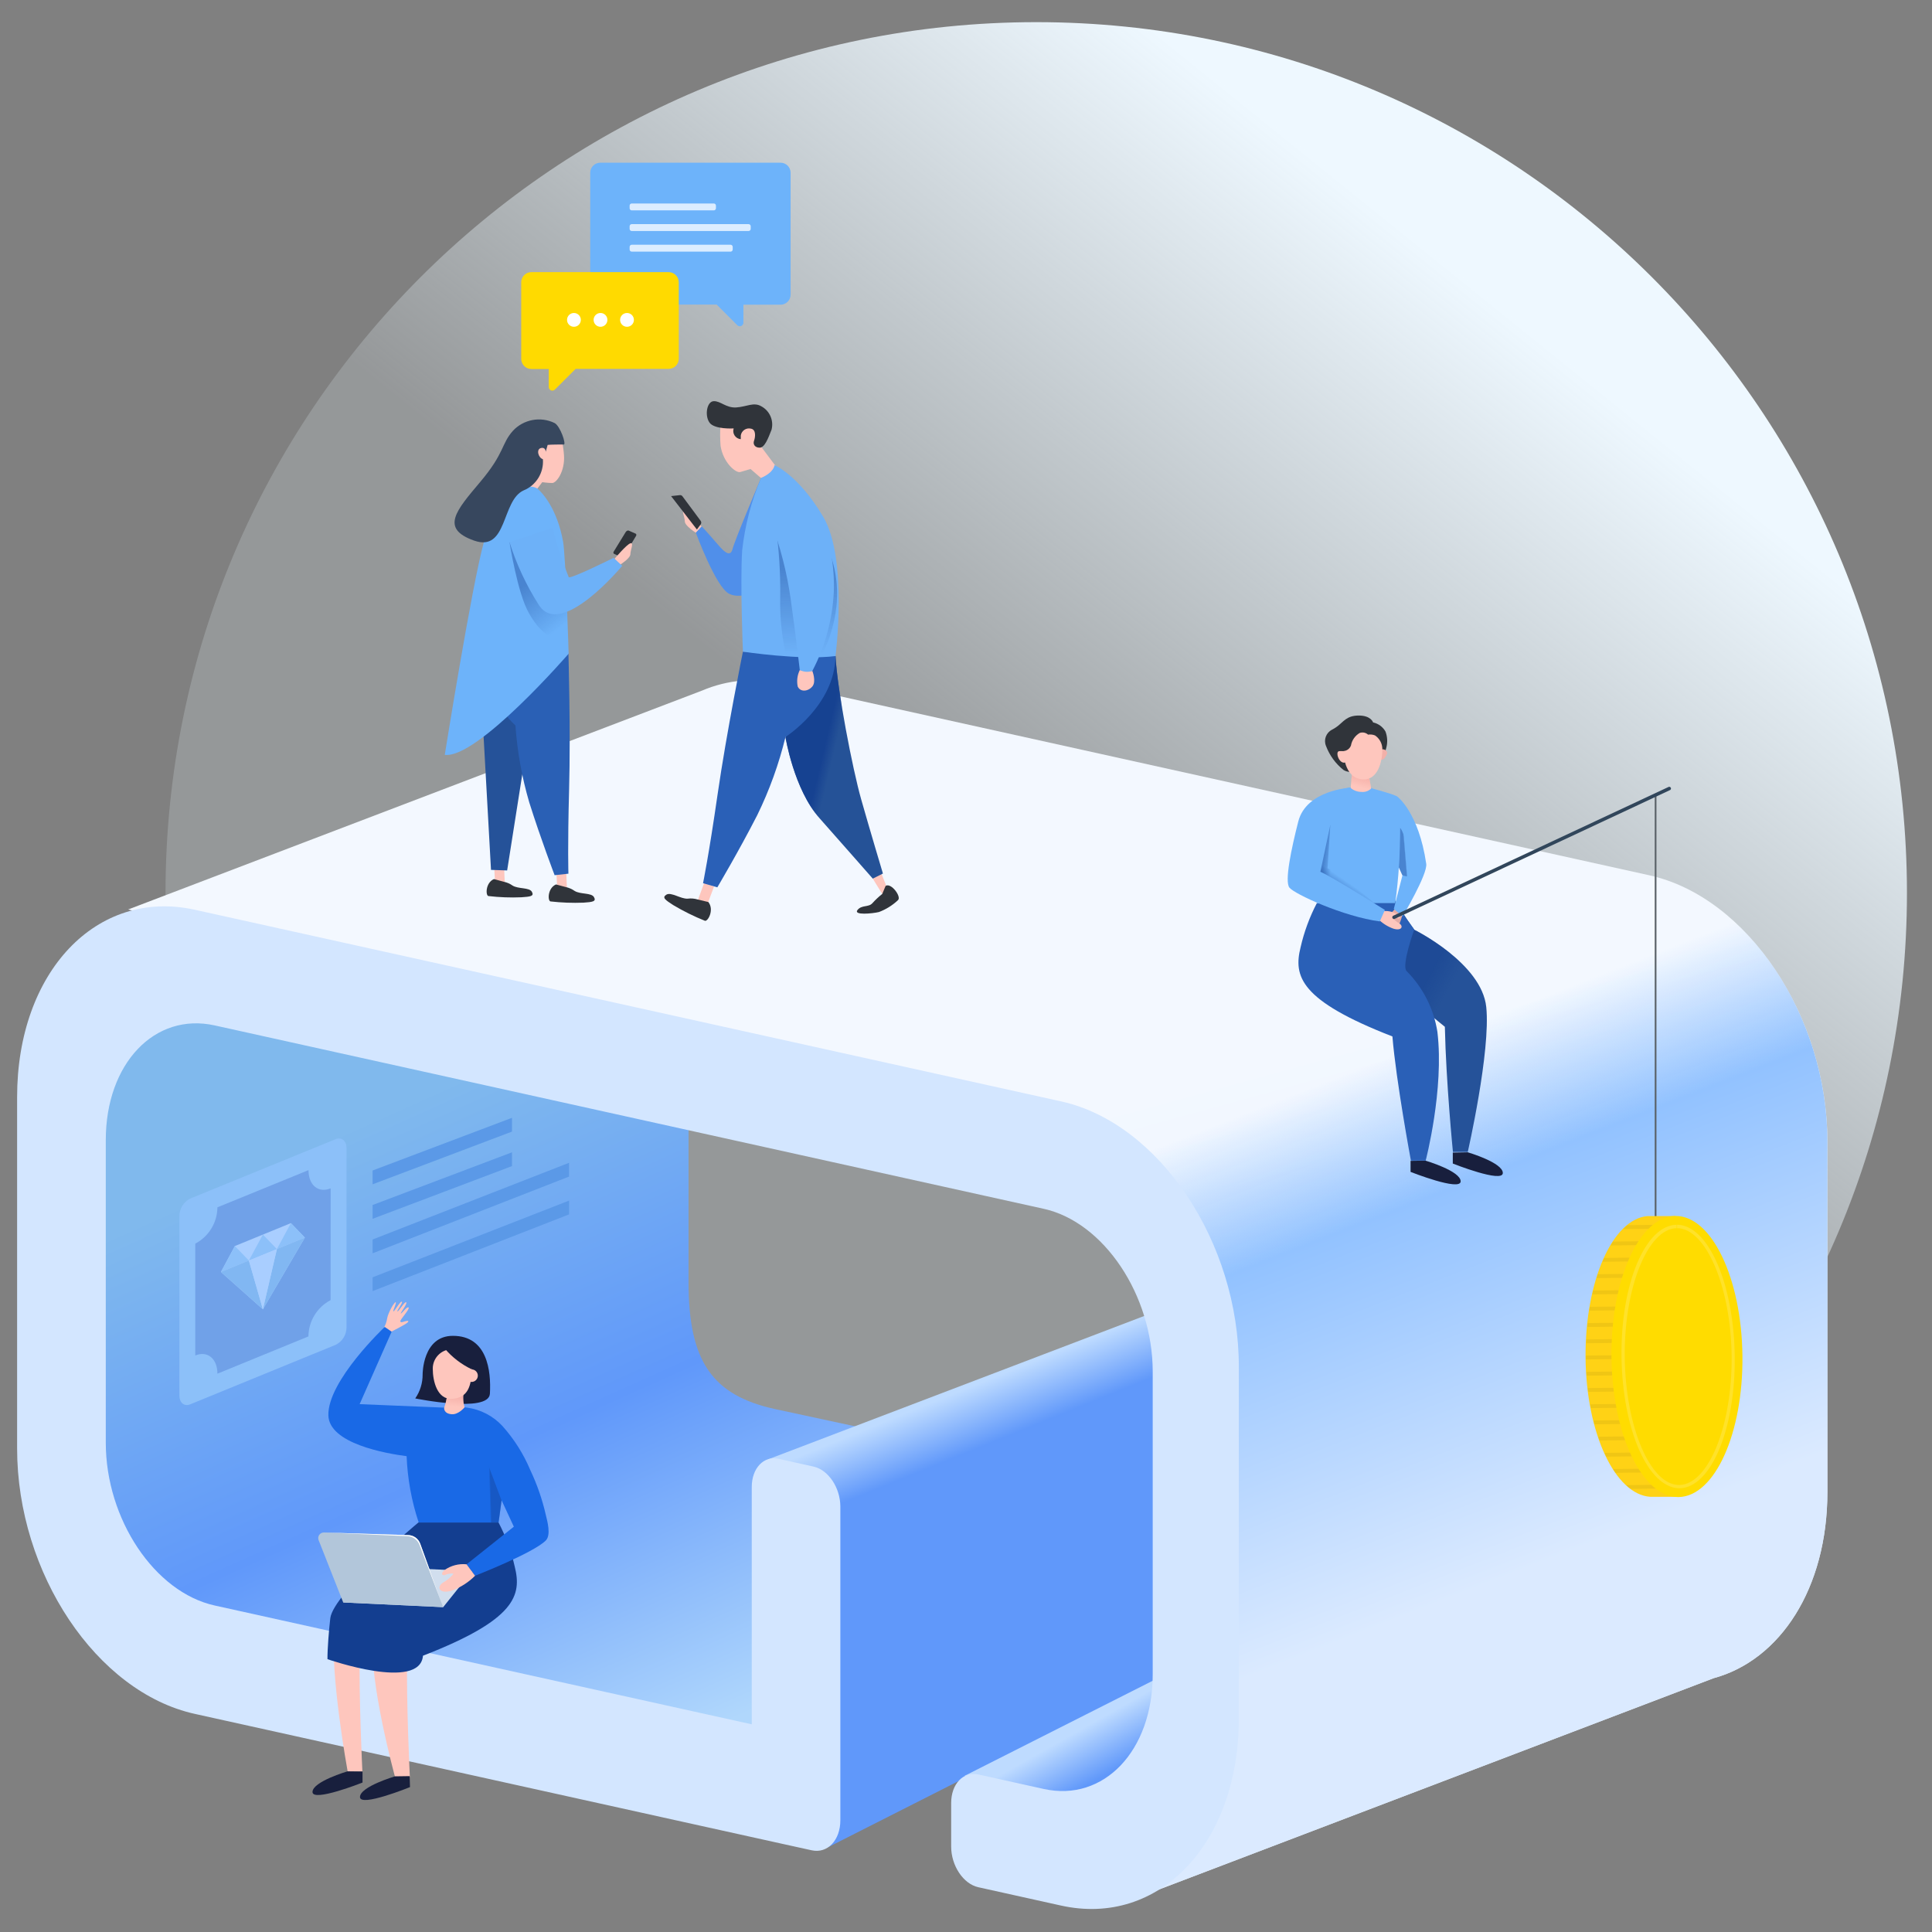 <svg width="280" height="280" viewBox="0 0 280 280" fill="none" xmlns="http://www.w3.org/2000/svg">
<rect x="0" y="0" width="280" height="280" fill="#808080" stroke="none"/>
<path d="M150.18 255.59C219.873 255.59 276.37 199.093 276.37 129.4C276.37 59.707 219.873 3.21 150.18 3.21C80.487 3.21 23.99 59.707 23.99 129.4C23.99 199.093 80.487 255.59 150.18 255.59Z" fill="url(#paint0_linear_3215_1738)"/>
<path d="M112.36 204.22C103.16 202.22 99.79 197.22 99.79 185.82V161.31L15 142V230.78L114 252.45L139.42 210.05L112.36 204.22Z" fill="url(#paint1_linear_3215_1738)"/>
<path d="M200.79 226.78L206.25 178.78C202.337 177.853 198.229 178.203 194.53 179.78L111.34 211.49L120 267.72L200.79 226.78Z" fill="url(#paint2_linear_3215_1738)"/>
<path d="M155.67 262.36L139.77 257.38L167.35 243.44L183.26 248.43L155.67 262.36Z" fill="url(#paint3_linear_3215_1738)"/>
<path d="M239.06 126.86L113.48 99.08C109.567 98.153 105.46 98.503 101.76 100.08L18.57 131.81L158.27 167.81L176 191.11L171.34 258.22L164.34 275.22L248.34 243.22C257.98 240.61 264.84 230.22 264.84 216.22V165.38C264.82 147.28 253.26 130 239.06 126.86Z" fill="url(#paint4_linear_3215_1738)"/>
<path d="M239.06 126.86L113.48 99.08C109.567 98.153 105.46 98.503 101.76 100.08L18.57 131.81L158.27 167.81L176 191.11L171.34 258.22L164.34 275.22L248.34 243.22C257.98 240.61 264.84 230.22 264.84 216.22V165.38C264.82 147.28 253.26 130 239.06 126.86Z" fill="url(#paint5_linear_3215_1738)"/>
<path d="M153.82 159.63L28.241 131.85C14.001 128.7 2.48 140.87 2.48 159V209.92C2.48 228 14.001 245.25 28.241 248.39L113.1 267.16L117.64 268.16C119.93 268.66 121.79 266.71 121.79 263.8V218.35C121.79 215.62 120.05 213.02 117.91 212.55L112.83 211.42C110.69 210.95 108.95 212.78 108.95 215.51V249.9L31.11 232.68C22.41 230.76 15.331 220.17 15.331 209.08V165.23C15.331 154.14 22.41 146.69 31.11 148.61L151.27 175.19C159.98 177.12 167.06 187.71 167.06 198.79V242.65C167.06 253.74 159.98 261.19 151.27 259.27L141.78 257.17C139.61 256.69 137.85 258.54 137.85 261.31V267.62C137.85 270.39 139.61 273.03 141.78 273.51L153.78 276.17C167.98 279.31 179.541 267.17 179.541 249.06V198.14C179.58 180.05 168 162.77 153.82 159.63Z" fill="#D3E6FF"/>
<path d="M48.98 193.425L27.23 202.305V175.545L48.971 166.655L48.98 193.425Z" fill="#70A1E8"/>
<path fill-rule="evenodd" clip-rule="evenodd" d="M54 169.638L74.204 162V164L54 171.638V169.638Z" fill="#5B99E7"/>
<path fill-rule="evenodd" clip-rule="evenodd" d="M54 174.638L74.204 167V169L54 176.638V174.638Z" fill="#5B99E7"/>
<path fill-rule="evenodd" clip-rule="evenodd" d="M54 179.638L82.472 168.52V170.52L54 181.638V179.638Z" fill="#5B99E7"/>
<path fill-rule="evenodd" clip-rule="evenodd" d="M54 185.118L82.472 174V176L54 187.118V185.118Z" fill="#5B99E7"/>
<path d="M48.67 165.085L27.52 173.725C26.578 174.225 25.991 175.208 26 176.275V202.275C26 203.275 26.69 203.875 27.54 203.535L48.69 194.885C49.627 194.398 50.217 193.431 50.22 192.375V166.375C50.21 165.335 49.52 164.775 48.67 165.085ZM47.91 188.425C45.953 189.453 44.719 191.474 44.7 193.685L31.51 199.085C31.51 196.905 30.07 195.715 28.3 196.445V180.235C30.258 179.207 31.491 177.186 31.51 174.975L44.71 169.585C44.71 171.775 46.15 172.955 47.92 172.225L47.91 188.425Z" fill="#8CC0F9"/>
<path d="M44.179 179.365L38.099 189.755L32.02 184.345L34.039 180.585L42.16 177.265L44.179 179.365Z" fill="#A9CEFF"/>
<path d="M34.039 180.585L32.02 184.345L36.069 182.685L34.039 180.585Z" fill="#8CC0F9"/>
<path d="M38.1 178.925L36.07 182.685L40.13 181.025L38.1 178.925Z" fill="#8CC0F9"/>
<path d="M42.16 177.265L40.13 181.025L44.18 179.365L42.16 177.265Z" fill="#8CC0F9"/>
<path d="M38.1 189.755L40.13 181.025L44.18 179.365L38.1 189.755Z" fill="#81B7F2"/>
<path d="M38.099 189.755L32.02 184.345L36.069 182.685L38.099 189.755Z" fill="#81B7F2"/>
<path d="M38.1 189.755L36.07 182.685L40.13 181.025L38.1 189.755Z" fill="#A9CEFF"/>
<path d="M56.7 193C56.7 193 58.7 192 59.04 191.69C59.38 191.38 59.04 191.4 58.71 191.49C58.38 191.58 58.06 191.74 58.02 191.49C57.98 191.24 59.46 189.67 59.21 189.49C58.96 189.31 58.21 190.41 58.09 190.37C57.97 190.33 59.09 188.9 58.87 188.74C58.65 188.58 57.74 190.14 57.6 190.06C57.46 189.98 58.45 188.76 58.23 188.65C58.01 188.54 57.16 190.1 57.02 190.05C56.88 190 57.54 188.76 57.34 188.73C57.14 188.7 56.26 190.22 56.11 191.06C56.038 191.529 55.886 191.983 55.66 192.4L56.7 193Z" fill="#FEC6BD"/>
<path d="M71 202C71.19 198.68 70.64 193.59 65.63 193.6C61.22 193.6 61.25 199.19 61.25 199.19C61.262 200.433 60.888 201.649 60.18 202.67C60.18 202.67 70.82 204.84 71 202Z" fill="#181F3D"/>
<path d="M50.38 256.71C50.38 256.71 45.29 258.2 45.29 259.71C45.29 261.22 52.54 258.34 52.54 258.34V256.74L50.38 256.71Z" fill="#181F3D"/>
<path d="M48.46 236.21C47.8 242.6 50.38 256.71 50.38 256.71H52.52C52.52 256.71 51.99 246.39 52.13 238.3C57.34 234.13 49.11 229.82 48.46 236.21Z" fill="#FEC6BD"/>
<path d="M54.05 237.14C53.4 243.53 57.249 257.52 57.249 257.52H59.4C59.4 257.52 58.87 247.21 58.999 239.12C64.219 235 54.7 230.75 54.05 237.14Z" fill="#FEC6BD"/>
<path d="M47.87 234.52C47.68 236.08 47.44 239.09 47.46 240.46C47.46 240.46 60.87 245.15 61.3 239.96C74.73 234.74 75.64 231.22 74.6 227.05C74.1 224.823 73.31 222.671 72.25 220.65H60.64C60.64 220.65 48.33 230.86 47.87 234.52Z" fill="#133E90"/>
<path d="M54.44 227.04L68.41 227.7L64.23 232.92L49.74 232.24L54.44 227.04Z" fill="#D1DEEE"/>
<path d="M72.81 206.66C71.459 205.207 69.646 204.267 67.68 204C66.546 203.84 65.394 203.84 64.26 204L52.12 203.5L56.76 193L55.76 192.31C55.76 192.31 47.47 200.11 47.59 205.12C47.69 209.21 55.91 210.65 58.93 211.04C59.059 214.31 59.648 217.545 60.68 220.65H72.25C72.25 220.65 72.46 219.3 72.69 217.43L74.47 221.26L67.62 226.71L68.85 228.37C68.85 228.37 77.27 225.09 79.1 223.26C79.89 222.47 79.32 220.44 79.1 219.54C78.594 217.315 77.846 215.152 76.87 213.09C75.886 210.735 74.513 208.561 72.81 206.66Z" fill="#1969E6"/>
<path d="M70.64 212L69.25 220.68H72.25C72.25 220.68 72.46 219.33 72.69 217.46L70.64 212Z" fill="url(#paint6_linear_3215_1738)"/>
<path d="M46.93 222.1L59.13 222.48C59.922 222.482 60.628 222.977 60.9 223.72L64.23 232.92L49.74 232.24L46.17 223.19C46.078 222.941 46.114 222.664 46.266 222.447C46.417 222.229 46.665 222.1 46.93 222.1Z" fill="#B2C6DA"/>
<path d="M67.24 201.42C67.059 202.261 67.09 203.134 67.33 203.96C67.33 203.96 66.44 205.05 65.45 204.96C64.26 204.86 64.37 204.03 64.37 204.03C64.695 203.122 64.864 202.165 64.87 201.2C64.87 201.2 67.34 200.55 67.24 201.42Z" fill="#FEC6BD"/>
<path d="M67.24 201.42C67.059 202.261 67.09 203.134 67.33 203.96C67.33 203.96 66.44 205.05 65.45 204.96C64.26 204.86 64.37 204.03 64.37 204.03C64.695 203.122 64.864 202.165 64.87 201.2C64.87 201.2 67.34 200.55 67.24 201.42Z" fill="url(#paint7_linear_3215_1738)"/>
<path d="M65.47 195.54C63.935 195.567 62.709 196.825 62.72 198.36C62.72 200.23 63.4 202.83 65.47 202.73C67.84 202.62 68.31 200.86 68.39 198.46C68.417 197.69 68.128 196.942 67.59 196.39C67.051 195.838 66.311 195.531 65.54 195.54H65.47Z" fill="#FEC6BD"/>
<path d="M57.25 257.44C57.25 257.44 52.17 258.93 52.17 260.44C52.17 261.95 59.42 259 59.42 259L59.37 257.41L57.25 257.44Z" fill="#181F3D"/>
<path d="M67.43 199.37C67.43 199.873 67.837 200.28 68.34 200.28C68.842 200.28 69.25 199.873 69.25 199.37C69.25 198.867 68.842 198.46 68.34 198.46C67.837 198.46 67.43 198.867 67.43 199.37Z" fill="#FEC6BD"/>
<path d="M67.62 226.71C66.491 226.593 65.358 226.887 64.43 227.54C63.68 228.18 64.27 228.45 64.62 228.21C64.974 228.066 65.36 228.018 65.74 228.07C65.319 228.585 64.807 229.019 64.23 229.35C63.17 230 63.69 231.1 65.52 230.51C66.771 230.045 67.907 229.315 68.85 228.37L67.62 226.71Z" fill="#FEC6BD"/>
<path d="M68.39 198.46C66.886 197.748 65.55 196.725 64.47 195.46C67.54 194.26 68.86 196.41 68.39 198.46Z" fill="#181F3D"/>
<path d="M46.93 222.1L59.13 222.48C59.921 222.482 60.627 222.977 60.9 223.72L64.23 232.92L60.75 223.78C60.451 223.143 59.84 222.71 59.14 222.64L46.93 222.1Z" fill="white"/>
<path d="M212.72 167C212.72 167 217.8 168.49 217.8 170C217.8 171.51 210.55 168.63 210.55 168.63V167.04L212.72 167Z" fill="#181F3D"/>
<path d="M206.6 168.21C206.6 168.21 211.69 169.71 211.69 171.21C211.69 172.71 204.43 169.84 204.43 169.84V168.24L206.6 168.21Z" fill="#181F3D"/>
<path d="M201.7 129.65C202.686 131.409 203.775 133.109 204.96 134.74C204.96 134.74 214.74 139.56 215.4 145.95C216.06 152.34 212.72 166.95 212.72 166.95H210.57C210.57 166.95 209.57 156.9 209.4 148.81C204.18 144.64 197.66 138.38 197.66 138.38V130.75L201.7 129.65Z" fill="#255299"/>
<path d="M201.7 129.65C202.686 131.409 203.775 133.109 204.96 134.74C204.96 134.74 214.74 139.56 215.4 145.95C216.06 152.34 212.72 166.95 212.72 166.95H210.57C210.57 166.95 209.57 156.9 209.4 148.81C204.18 144.64 197.66 138.38 197.66 138.38V130.75L201.7 129.65Z" fill="url(#paint8_linear_3215_1738)"/>
<path d="M203.85 140.73C206.236 143.127 207.801 146.218 208.32 149.56C209.32 157.9 206.62 168.21 206.62 168.21H204.48C204.48 168.21 202.32 156.6 201.8 150.21C188.36 144.99 187.45 141.47 188.49 137.29C188.997 135.068 189.786 132.921 190.84 130.9H202.21L204.96 134.72C204.96 134.72 203.08 139.9 203.85 140.73Z" fill="#2A60B7"/>
<path d="M202.22 131.71C202.22 131.71 201.27 132.54 201.22 133.04C201.17 133.54 202.22 134.76 202.63 134.29C202.94 133.678 203.158 133.025 203.28 132.35L202.22 131.71Z" fill="#E3ABA6"/>
<path d="M202.49 115.43C202.49 115.43 205.61 117.71 206.7 125.19C206.92 126.7 203.27 132.82 203.27 132.82L202 131.73L203.25 126.88L202.72 125.71L201.15 120C201.15 120 198.24 114.09 198.69 114.22C202.34 115.21 202.49 115.43 202.49 115.43Z" fill="#6DB3FA"/>
<path d="M204.7 125.84C205.07 127.63 203.25 126.84 203.25 126.84L202.72 125.67L202.9 119.97C202.9 119.97 203.57 120.32 204.7 125.84Z" fill="url(#paint9_linear_3215_1738)"/>
<path d="M190.84 130.9C190.84 130.9 191.02 119.4 190.79 117.53C191.534 116.197 192.692 115.143 194.09 114.53C195.563 113.998 197.15 113.867 198.69 114.15C198.69 114.15 202.88 118.15 202.9 119.98C202.931 123.628 202.7 127.274 202.21 130.89L190.84 130.9Z" fill="#6DB3FA"/>
<path d="M200.07 109.58C200.504 109.313 200.807 108.879 200.91 108.38C201.122 107.597 201.08 106.768 200.79 106.01C200.405 105.341 199.755 104.865 199 104.7C199 104.7 198.7 103.7 196.92 103.7C195.14 103.7 194.69 104.64 193.76 105.31C193.536 105.476 193.299 105.623 193.05 105.75C192.189 106.184 191.806 107.207 192.17 108.1C192.685 109.472 193.563 110.679 194.71 111.59C195.301 111.959 196.05 111.959 196.64 111.59L200.07 109.58Z" fill="#30343A"/>
<path d="M201 109.29C200.8 109.69 200.64 110.1 200.2 110.1C199.985 110.1 199.779 110.015 199.627 109.863C199.475 109.711 199.39 109.505 199.39 109.29C199.39 108.85 199.78 108.84 200.18 108.64C200.58 108.44 201.2 108.88 201 109.29Z" fill="#F2B0A9"/>
<path d="M196 111.29L195.75 114.2C196.196 114.572 196.759 114.774 197.34 114.77C197.85 114.818 198.354 114.638 198.72 114.28L198.21 111.45L196 111.29Z" fill="#FEC6BD"/>
<path d="M196 111.29L195.75 114.2C196.196 114.572 196.759 114.774 197.34 114.77C197.85 114.818 198.354 114.638 198.72 114.28L198.21 111.45L196 111.29Z" fill="url(#paint10_linear_3215_1738)"/>
<path d="M198.27 106.47C198.607 106.416 198.953 106.454 199.27 106.58C199.941 107.024 200.343 107.776 200.34 108.58C200.34 110.46 199.65 113.03 197.58 112.96C194.66 112.87 194.71 108.85 194.71 108.85C195.196 108.818 195.618 108.506 195.79 108.05C195.922 107.28 196.392 106.609 197.07 106.22C197.486 106.08 197.945 106.175 198.27 106.47Z" fill="#FEC6BD"/>
<path d="M195.67 109.62C195.67 110.123 195.263 110.53 194.76 110.53C194.25 110.53 193.83 109.77 193.83 109.27C193.83 108.77 194.1 108.86 194.6 108.86C195.1 108.86 195.67 109.11 195.67 109.62Z" fill="#FEC6BD"/>
<path d="M200.52 132.05C201.271 131.973 202.025 132.172 202.64 132.61C203.14 133.03 202.75 133.21 202.52 133.06C202.284 132.959 202.025 132.925 201.77 132.96C202.048 133.302 202.387 133.591 202.77 133.81C203.47 134.24 203.13 134.97 201.91 134.58C201.078 134.276 200.323 133.791 199.7 133.16L200.52 132.05Z" fill="#FEC6BD"/>
<path d="M189.92 126.77C190.62 127.69 199.32 131.01 199.32 131.01C199.32 131.01 194.32 126.67 192.4 125.84L192.8 119.56C192.8 119.56 189.22 125.86 189.92 126.77Z" fill="url(#paint11_linear_3215_1738)"/>
<path d="M189.92 126.77C190.62 127.69 199.32 131.01 199.32 131.01C199.32 131.01 194.32 126.67 192.4 125.84L192.8 119.56C192.8 119.56 189.22 125.86 189.92 126.77Z" fill="url(#paint12_linear_3215_1738)"/>
<path d="M195.77 114.15C195.77 114.15 189.31 114.46 188.15 119.08C187.15 123.01 186.15 127.72 186.87 128.64C187.59 129.56 194.68 132.84 199.97 133.54L200.71 131.88C200.71 131.88 193.23 127.17 191.36 126.34L192.8 119.56L195.77 114.15Z" fill="#6DB3FA"/>
<path d="M239.94 115.15V176.55" stroke="#5A6268" stroke-width="0.25" stroke-linecap="round"/>
<path d="M202.03 132.94L241.92 114.28" stroke="#31465B" stroke-width="0.5" stroke-linecap="round"/>
<path d="M126.49 127.34L127.86 129.56L128.7 129.01L127.73 126.58L126.49 127.34Z" fill="#FEC6BD"/>
<path d="M128.35 128.39L127.86 129.56C127.35 129.962 126.875 130.407 126.44 130.89C125.89 131.53 124.88 131.11 124.27 131.89C123.66 132.67 126.4 132.41 127.38 132.18C128.401 131.797 129.335 131.216 130.13 130.47C130.71 130 129.16 127.88 128.35 128.39Z" fill="#30343A"/>
<path d="M113.84 106.83C113.84 106.83 115.05 114.38 118.76 118.57C122.47 122.76 126.49 127.34 126.49 127.34L127.96 126.6C127.96 126.6 126.06 120.26 124.81 115.85C123.56 111.44 121.35 100.05 121.09 95.08L113.84 106.83Z" fill="#255297"/>
<path d="M113.84 106.83C113.84 106.83 115.05 114.38 118.76 118.57C122.47 122.76 126.49 127.34 126.49 127.34L127.96 126.6C127.96 126.6 126.06 120.26 124.81 115.85C123.56 111.44 121.35 100.05 121.09 95.08L113.84 106.83Z" fill="url(#paint13_linear_3215_1738)"/>
<path d="M102.07 127.91L100.99 130.85L102.25 131.76L103.48 128.5L102.07 127.91Z" fill="#FEC6BD"/>
<path d="M101.15 130.37C100.668 130.22 100.16 130.176 99.66 130.24C98.66 130.3 97.26 129.24 96.58 129.66C95.9 130.08 96.42 130.43 97.58 131.18C99.049 132.054 100.583 132.813 102.17 133.45C102.63 133.54 103.53 131.83 102.66 130.73L101.15 130.37Z" fill="#30343A"/>
<path d="M107.67 94.44C107.67 94.44 105.29 106.18 104 115.12C102.71 124.06 101.89 128 101.89 128L103.96 128.6C103.96 128.6 107.02 123.46 109.74 118.15C111.512 114.526 112.887 110.72 113.84 106.8C113.84 106.8 121.01 102.26 121.09 95.05L107.67 94.44Z" fill="#2A60B7"/>
<path d="M100.85 77.21C100.85 77.21 99.25 76.21 99.25 75.57C99.25 74.93 98.64 73.71 99.25 73.89C99.86 74.07 101.67 76.3 101.67 76.3L100.85 77.21Z" fill="#FEC6BD"/>
<path d="M110.3 69.27C110.3 69.27 106.54 78.12 106.16 79.58C105.78 81.04 104.6 79.58 103.57 78.38C102.54 77.18 101.71 76.3 101.71 76.3L100.85 77.21C100.85 77.21 103.74 85.11 105.68 86.06C107.62 87.01 110.3 85.28 110.3 85.28V69.27Z" fill="#508FEA"/>
<path d="M104.43 61.45C104.348 62.498 104.348 63.552 104.43 64.6C104.79 67.03 106.64 68.6 107.29 68.41C107.94 68.22 108.77 67.97 108.77 67.97L110.28 69.27L112.96 68.27L110.37 64.82C110.37 64.82 110.5 61.11 109.24 60.93C107.624 60.948 106.013 61.122 104.43 61.45Z" fill="#FEC6BD"/>
<path d="M106.33 62.09C106.33 62.09 103.54 62.27 102.82 61.24C102.1 60.21 102.44 58.16 103.45 58.14C104.46 58.12 105.23 59.14 106.7 59.05C108.17 58.96 109.23 58.24 110.31 58.87C111.54 59.517 112.165 60.924 111.82 62.27C111.33 63.53 110.82 64.88 110.1 64.88C109.38 64.88 109.1 64.36 109.28 63.88C109.46 63.4 109.63 62.25 108.82 62.12C108.493 62.044 108.148 62.109 107.87 62.299C107.593 62.489 107.408 62.787 107.36 63.12V63.65C106.997 63.62 106.668 63.424 106.467 63.12C106.266 62.816 106.216 62.436 106.33 62.09Z" fill="#30343A"/>
<path d="M112.24 67.41C112.24 67.41 112.24 68.41 110.3 69.27C108.886 72.616 107.963 76.15 107.56 79.76C107.26 84.59 107.67 94.44 107.67 94.44C107.67 94.44 116.04 95.73 121.09 95.08C121.09 95.08 122.91 81.01 119.32 74.92C115.73 68.83 112.24 67.41 112.24 67.41Z" fill="#6DB1F8"/>
<path d="M97.26 71.9L101 76.74L101.55 76C101.658 75.847 101.658 75.643 101.55 75.49L98.91 71.93C98.82 71.802 98.665 71.736 98.51 71.76L97.26 71.9Z" fill="#30343A"/>
<path d="M118.08 76.1L112.38 75.97C112.901 79.522 113.131 83.111 113.07 86.7C113.001 90.184 113.47 93.659 114.46 97C114.42 97.829 114.592 98.655 114.96 99.4C115.35 100.26 116.47 100.13 117.07 99.4C117.67 98.67 117.15 97.35 117.07 97.18C117.63 98.18 121.07 92.66 121.3 86.79C121.477 82.964 120.341 79.192 118.08 76.1Z" fill="url(#paint14_linear_3215_1738)"/>
<path d="M115.91 97.11C115.549 97.848 115.444 98.685 115.61 99.49C116 100.35 117.12 100.22 117.73 99.49C118.34 98.76 117.73 97.24 117.73 97.24L115.91 97.11Z" fill="#FEC6BD"/>
<path d="M111.81 75.83C113.11 79.335 114.036 82.969 114.57 86.67C115.4 92.58 115.91 97.11 115.91 97.11C116.475 97.393 117.13 97.44 117.73 97.24C119.585 93.698 120.646 89.794 120.84 85.8C120.989 81.915 120.25 78.047 118.68 74.49L111.81 75.83Z" fill="#6DB1F8"/>
<path d="M73.04 125.19L73.16 128.13L71.77 128.57L71.61 125.31L73.04 125.19Z" fill="#FEC6BD"/>
<path d="M73 127.79C73.461 127.881 73.897 128.068 74.28 128.34C75.11 128.86 76.71 128.59 77.08 129.24C77.45 129.89 76.87 129.95 75.57 130.04C73.968 130.108 72.363 130.048 70.77 129.86C70.36 129.74 70.37 127.92 71.59 127.4L73 127.79Z" fill="#30343A"/>
<path d="M76.62 106.35L73.5 126.15L71.16 126.07L70 105.19C69.591 101.926 69.525 98.628 69.8 95.35L76.62 106.35Z" fill="#255299"/>
<path d="M82.05 125.97L82.17 128.91L80.78 129.35L80.62 126.09L82.05 125.97Z" fill="#FEC6BD"/>
<path d="M82 128.56C82.46 128.659 82.895 128.849 83.28 129.12C84.11 129.64 85.7 129.36 86.08 130.01C86.46 130.66 85.86 130.73 84.57 130.82C82.968 130.883 81.363 130.823 79.77 130.64C79.35 130.51 79.37 128.7 80.58 128.18L82 128.56Z" fill="#30343A"/>
<path d="M82.38 94.68C82.38 94.68 82.71 105.9 82.48 114.36C82.25 122.82 82.38 126.62 82.38 126.62L80.38 126.84C80.38 126.84 78.38 121.61 76.7 116.28C75.637 112.649 74.966 108.914 74.7 105.14C74.7 105.14 68.8 99.81 69.87 93.14L82.38 94.68Z" fill="#2A60B5"/>
<path d="M81.31 63C81.31 63 81.67 64.89 81.74 66C81.89 68.29 80.66 70 80.03 70C79.4 70 78.59 69.88 78.59 69.88L77.46 71.36L74.81 70.97L76.51 67.3C76.51 67.3 75.67 63.93 76.78 63.52C78.269 63.201 79.786 63.027 81.31 63Z" fill="#FEC6BD"/>
<path d="M74.51 70.54C74.51 70.54 77.21 70.24 77.92 70.84C78.63 71.44 80.74 73.75 81.6 78.45C81.99 80.54 82.41 94.74 82.41 94.74C82.41 94.74 69.2 110 64.46 109.4C64.46 109.4 68.36 84.93 70.14 78.51C71.92 72.09 74.51 70.54 74.51 70.54Z" fill="#6DB3FA"/>
<path d="M90 80.72L89 80.27C88.87 80.21 88.85 80.02 89 79.85L90.68 77.11C90.79 76.94 90.99 76.84 91.12 76.9L92.12 77.34C92.25 77.4 92.27 77.59 92.12 77.77L90.48 80.5C90.394 80.68 90.192 80.773 90 80.72Z" fill="#30343A"/>
<path d="M89.86 81.85C89.86 81.85 91.36 80.92 91.36 80.31C91.36 79.7 91.92 78.57 91.36 78.74C90.8 78.91 89.05 81 89.05 81L89.86 81.85Z" fill="#FEC6BD"/>
<path d="M82.19 88.64L82.32 92.06C82.32 92.06 79.7 94.22 76.66 88.87C75 86 73.84 78.57 73.84 78.57L82.19 88.64Z" fill="url(#paint15_linear_3215_1738)"/>
<path d="M80.07 76.52C80.701 78.941 81.486 81.319 82.42 83.64C82.56 84.01 88.92 80.85 88.92 80.85L90.18 82C90.18 82 81.24 92.8 78.06 87.62C76.262 84.802 74.843 81.759 73.84 78.57L80.07 76.52Z" fill="#6DB1F8"/>
<path d="M80.38 61.31C81.2 61.75 82.1 64.42 81.71 64.42C81.32 64.42 79.78 64.42 79.37 64.48L79.09 65.48C79.09 65.48 79.09 64.75 78.38 64.94C77.67 65.13 78.03 66.36 78.68 66.55C78.835 68.512 77.697 70.347 75.87 71.08C72.65 72.55 73.58 80.08 68.69 78.34C63.8 76.6 66.07 74.03 69.62 69.82C73.17 65.61 72.62 64.36 74.34 62.43C75.889 60.771 78.339 60.317 80.38 61.31Z" fill="#37475E"/>
<path d="M242.79 176.24H238.79C233.7 176.65 229.71 185.68 229.79 196.7C229.87 207.72 234.09 216.63 239.19 216.93H243.19L242.79 176.24Z" fill="#FFD215"/>
<path opacity="0.06" d="M240.36 177.51L235.86 177.56C235.65 177.74 235.43 177.91 235.22 178.12L240.36 178.07V177.51Z" fill="black"/>
<path opacity="0.06" d="M240.38 179.87L233.76 179.94L233.43 180.5L240.43 180.42L240.38 179.87Z" fill="black"/>
<path opacity="0.06" d="M240.41 182.22L232.48 182.31L232.24 182.86L240.41 182.77V182.22Z" fill="black"/>
<path opacity="0.06" d="M240.43 184.58L231.56 184.67L231.38 185.23L240.44 185.13L240.43 184.58Z" fill="black"/>
<path opacity="0.06" d="M240.46 186.93L230.88 187.03L230.76 187.59L240.47 187.48L240.46 186.93Z" fill="black"/>
<path opacity="0.06" d="M240.49 189.28L230.41 189.39L230.32 189.95L240.49 189.84V189.28Z" fill="black"/>
<path opacity="0.06" d="M240.51 191.64L230.09 191.75C230.09 191.94 230.04 192.12 230.03 192.31L240.52 192.19L240.51 191.64Z" fill="black"/>
<path opacity="0.06" d="M240.54 194L229.9 194.12V194.67L240.57 194.56L240.54 194Z" fill="black"/>
<path opacity="0.06" d="M240.56 196.35L229.84 196.46C229.845 196.557 229.845 196.653 229.84 196.75C229.84 196.84 229.84 196.93 229.84 197.02L240.56 196.9V196.35Z" fill="black"/>
<path opacity="0.06" d="M240.59 198.7L229.91 198.82C229.91 199 229.91 199.18 229.96 199.37L240.59 199.25V198.7Z" fill="black"/>
<path opacity="0.06" d="M240.61 201.06L230.12 201.17C230.12 201.36 230.12 201.54 230.19 201.72L240.62 201.61L240.61 201.06Z" fill="black"/>
<path opacity="0.06" d="M240.64 203.41L230.47 203.52L230.56 204.07L240.65 203.96L240.64 203.41Z" fill="black"/>
<path opacity="0.06" d="M240.67 205.76L230.96 205.87C230.96 206.05 231.05 206.24 231.09 206.42L240.67 206.32V205.76Z" fill="black"/>
<path opacity="0.06" d="M240.69 208.12L231.63 208.22C231.69 208.4 231.76 208.58 231.83 208.77L240.7 208.67L240.69 208.12Z" fill="black"/>
<path opacity="0.06" d="M240.72 210.47L232.54 210.56C232.62 210.75 232.7 210.93 232.79 211.11L240.72 211.02V210.47Z" fill="black"/>
<path opacity="0.06" d="M240.74 212.83L233.74 212.9C233.86 213.09 233.97 213.28 234.09 213.45L240.71 213.38L240.74 212.83Z" fill="black"/>
<path opacity="0.06" d="M240.77 215.18L235.63 215.24C235.85 215.44 236.07 215.61 236.29 215.78L240.77 215.73V215.18Z" fill="black"/>
<path d="M243.261 216.965C248.501 216.907 252.65 207.741 252.526 196.492C252.402 185.242 248.054 176.17 242.813 176.227C237.572 176.285 233.424 185.451 233.547 196.7C233.671 207.95 238.02 217.022 243.261 216.965Z" fill="#FFDC00"/>
<g opacity="0.4">
<path opacity="0.4" d="M243.05 177.5V178C247.22 178 250.85 186.48 250.96 196.52C251.07 206.56 247.61 215.16 243.38 215.21C239.15 215.26 235.58 206.73 235.47 196.69C235.36 186.65 238.81 178.05 243 178V177.5H243.05ZM243 177.5C238.44 177.55 234.85 186.14 235 196.69C235.15 207.24 238.88 215.69 243.41 215.69C247.97 215.64 251.56 207.04 251.41 196.49C251.26 185.94 247.53 177.49 243 177.49V177.5Z" fill="white"/>
</g>
<path d="M87 23.58H113.14C113.923 23.59 114.559 24.217 114.58 25V42.7C114.58 43.506 113.926 44.16 113.12 44.16H107.74V46.77C107.738 46.977 107.613 47.164 107.422 47.244C107.23 47.325 107.01 47.284 106.86 47.14L103.86 44.14H87C86.194 44.14 85.54 43.486 85.54 42.68V25C85.562 24.209 86.209 23.58 87 23.58Z" fill="#6DB3FA"/>
<path d="M103.45 29.49H91.56C91.389 29.49 91.25 29.629 91.25 29.8V30.18C91.25 30.351 91.389 30.49 91.56 30.49H103.45C103.621 30.49 103.76 30.351 103.76 30.18V29.8C103.76 29.629 103.621 29.49 103.45 29.49Z" fill="#DCEDFF"/>
<path d="M108.49 32.48H91.56C91.389 32.48 91.25 32.619 91.25 32.79V33.17C91.25 33.341 91.389 33.48 91.56 33.48H108.49C108.661 33.48 108.8 33.341 108.8 33.17V32.79C108.8 32.619 108.661 32.48 108.49 32.48Z" fill="#DCEDFF"/>
<path d="M105.88 35.47H91.56C91.389 35.47 91.25 35.609 91.25 35.78V36.16C91.25 36.331 91.389 36.47 91.56 36.47H105.88C106.051 36.47 106.19 36.331 106.19 36.16V35.78C106.19 35.609 106.051 35.47 105.88 35.47Z" fill="#DCEDFF"/>
<path d="M96.9 39.44H77C76.192 39.446 75.54 40.102 75.54 40.91V52C75.537 52.39 75.69 52.765 75.964 53.042C76.237 53.32 76.61 53.477 77 53.48H79.53V56.09C79.528 56.302 79.655 56.493 79.85 56.575C80.046 56.656 80.271 56.611 80.42 56.46L83.42 53.46H96.9C97.708 53.46 98.365 52.808 98.37 52V40.91C98.37 40.098 97.712 39.44 96.9 39.44Z" fill="#FFDA00"/>
<path d="M83.18 47.36C83.732 47.36 84.18 46.912 84.18 46.36C84.18 45.808 83.732 45.36 83.18 45.36C82.627 45.36 82.18 45.808 82.18 46.36C82.18 46.912 82.627 47.36 83.18 47.36Z" fill="white"/>
<path d="M87.03 47.36C87.583 47.36 88.03 46.912 88.03 46.36C88.03 45.808 87.583 45.36 87.03 45.36C86.478 45.36 86.03 45.808 86.03 46.36C86.03 46.912 86.478 47.36 87.03 47.36Z" fill="white"/>
<path d="M90.87 47.36C91.422 47.36 91.87 46.912 91.87 46.36C91.87 45.808 91.422 45.36 90.87 45.36C90.318 45.36 89.87 45.808 89.87 46.36C89.87 46.912 90.318 47.36 90.87 47.36Z" fill="white"/>
<defs>
<linearGradient id="paint0_linear_3215_1738" x1="206.6" y1="35.502" x2="137.045" y2="121.828" gradientUnits="userSpaceOnUse">
<stop stop-color="#EEF8FF"/>
<stop offset="1" stop-color="#EBF8FF" stop-opacity="0.2"/>
</linearGradient>
<linearGradient id="paint1_linear_3215_1738" x1="48.1" y1="164.557" x2="89.566" y2="256.739" gradientUnits="userSpaceOnUse">
<stop stop-color="#80B9ED"/>
<stop offset="0.51" stop-color="#6098FA"/>
<stop offset="1" stop-color="#B0D7FC"/>
</linearGradient>
<linearGradient id="paint2_linear_3215_1738" x1="151.06" y1="196.771" x2="169.112" y2="241.327" gradientUnits="userSpaceOnUse">
<stop stop-color="#BEDBFF"/>
<stop offset="0.18" stop-color="#6098FA"/>
</linearGradient>
<linearGradient id="paint3_linear_3215_1738" x1="155.92" y1="251.026" x2="160.026" y2="258.3" gradientUnits="userSpaceOnUse">
<stop stop-color="#BEDBFF"/>
<stop offset="0.9" stop-color="#6098FA"/>
</linearGradient>
<linearGradient id="paint4_linear_3215_1738" x1="188.742" y1="150.928" x2="210.441" y2="229.886" gradientUnits="userSpaceOnUse">
<stop stop-color="#F3F8FF"/>
<stop offset="1" stop-color="#E7F1FF"/>
</linearGradient>
<linearGradient id="paint5_linear_3215_1738" x1="130.66" y1="150.512" x2="168.737" y2="247.932" gradientUnits="userSpaceOnUse">
<stop stop-color="#92C2FF" stop-opacity="0"/>
<stop offset="0.27" stop-color="#92C2FF" stop-opacity="0"/>
<stop offset="0.47" stop-color="#92C2FF"/>
<stop offset="1" stop-color="#DBEAFF"/>
</linearGradient>
<linearGradient id="paint6_linear_3215_1738" x1="71.138" y1="216.29" x2="70.938" y2="216.296" gradientUnits="userSpaceOnUse">
<stop stop-color="#133E90" stop-opacity="0.4"/>
<stop offset="1" stop-color="#133E90" stop-opacity="0"/>
</linearGradient>
<linearGradient id="paint7_linear_3215_1738" x1="65.981" y1="201.98" x2="65.752" y2="203.868" gradientUnits="userSpaceOnUse">
<stop stop-color="#F5AEA7"/>
<stop offset="1" stop-color="#F5AEA7" stop-opacity="0"/>
</linearGradient>
<linearGradient id="paint8_linear_3215_1738" x1="205.088" y1="144.98" x2="208.188" y2="146.681" gradientUnits="userSpaceOnUse">
<stop stop-color="#133E90" stop-opacity="0.4"/>
<stop offset="1" stop-color="#133E90" stop-opacity="0"/>
</linearGradient>
<linearGradient id="paint9_linear_3215_1738" x1="203.565" y1="123.66" x2="203.71" y2="123.648" gradientUnits="userSpaceOnUse">
<stop stop-color="#133E90" stop-opacity="0.4"/>
<stop offset="1" stop-color="#133E90" stop-opacity="0"/>
</linearGradient>
<linearGradient id="paint10_linear_3215_1738" x1="197.442" y1="112.2" x2="196.96" y2="114.088" gradientUnits="userSpaceOnUse">
<stop stop-color="#F5AEA7"/>
<stop offset="1" stop-color="#F5AEA7" stop-opacity="0"/>
</linearGradient>
<linearGradient id="paint11_linear_3215_1738" x1="191.912" y1="124.52" x2="193.098" y2="124.686" gradientUnits="userSpaceOnUse">
<stop stop-color="#133E90" stop-opacity="0.4"/>
<stop offset="1" stop-color="#133E90" stop-opacity="0"/>
</linearGradient>
<linearGradient id="paint12_linear_3215_1738" x1="193.953" y1="128.78" x2="194.835" y2="127.493" gradientUnits="userSpaceOnUse">
<stop stop-color="#133E90" stop-opacity="0.4"/>
<stop offset="1" stop-color="#133E90" stop-opacity="0"/>
</linearGradient>
<linearGradient id="paint13_linear_3215_1738" x1="119.406" y1="108.67" x2="120.909" y2="109.027" gradientUnits="userSpaceOnUse">
<stop stop-color="#133E90" stop-opacity="0.8"/>
<stop offset="1" stop-color="#133E90" stop-opacity="0"/>
</linearGradient>
<linearGradient id="paint14_linear_3215_1738" x1="116.853" y1="82.11" x2="117.063" y2="94.707" gradientUnits="userSpaceOnUse">
<stop stop-color="#133E90" stop-opacity="0.4"/>
<stop offset="1" stop-color="#133E90" stop-opacity="0"/>
</linearGradient>
<linearGradient id="paint15_linear_3215_1738" x1="77.2" y1="83.9" x2="82.058" y2="90.374" gradientUnits="userSpaceOnUse">
<stop stop-color="#133E90" stop-opacity="0.4"/>
<stop offset="1" stop-color="#133E90" stop-opacity="0"/>
</linearGradient>
</defs>
</svg>
